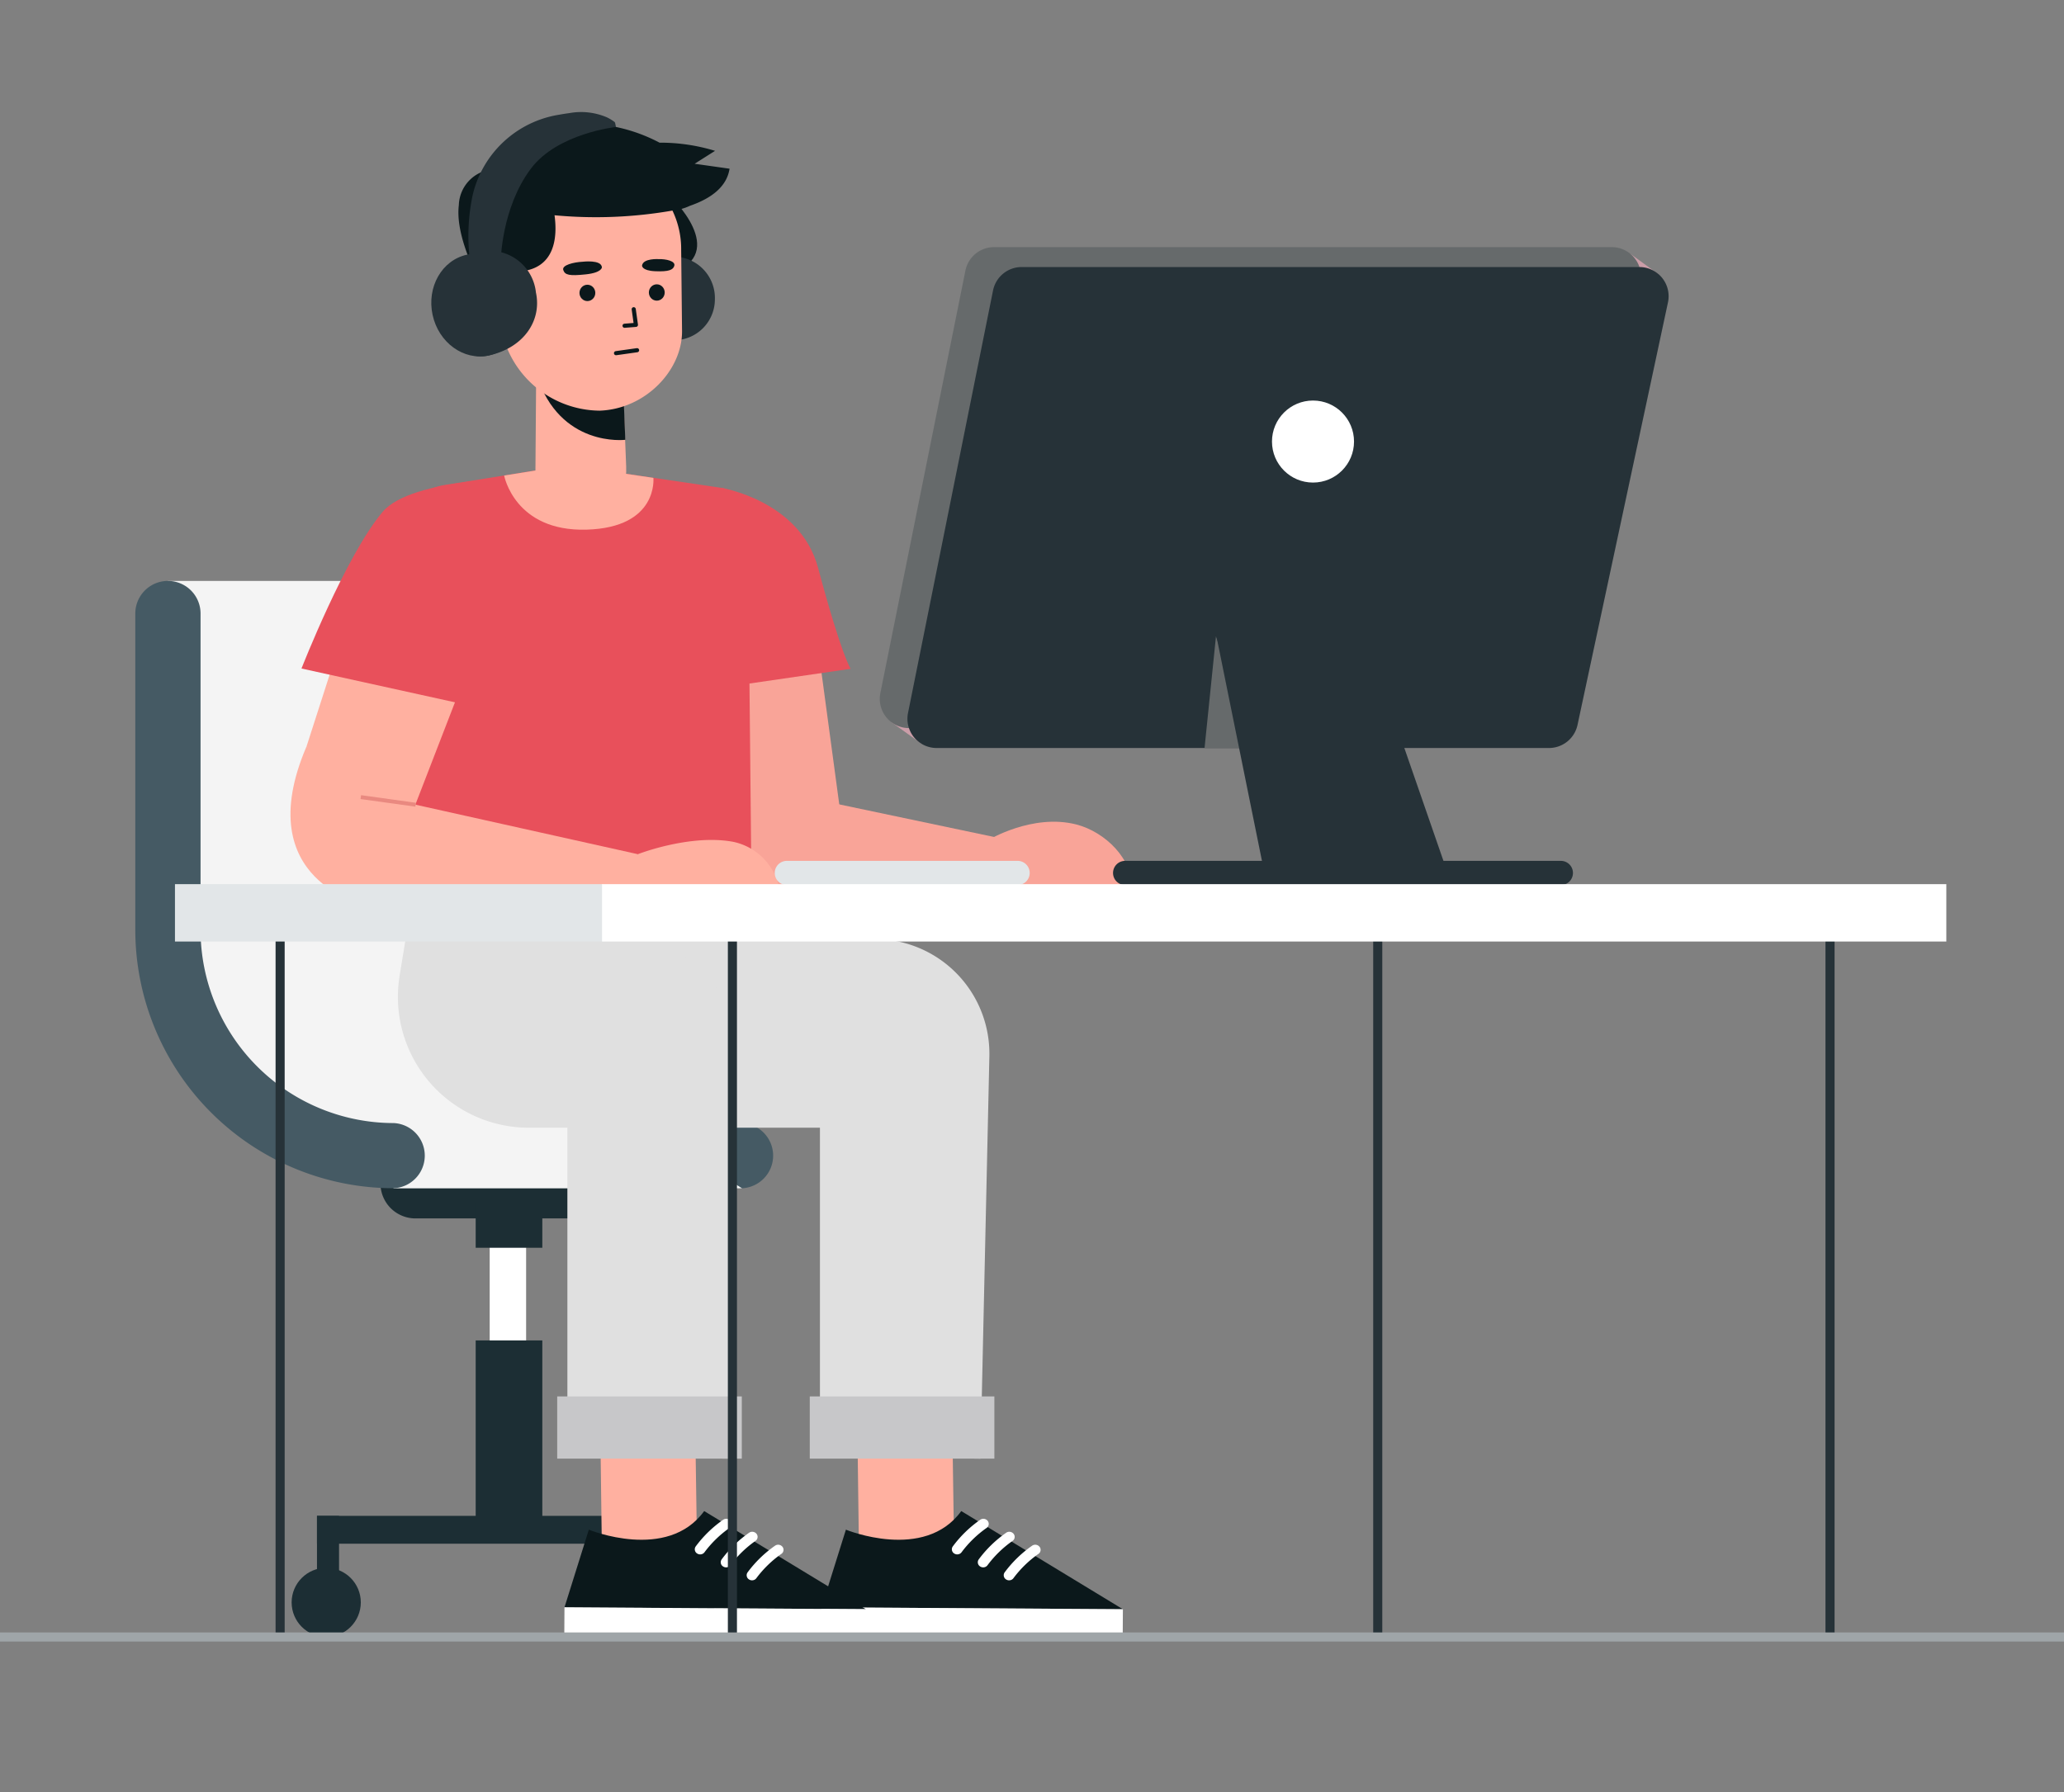 <?xml version="1.0" encoding="UTF-8" standalone="no"?>
<svg
   xmlns:dc="http://purl.org/dc/elements/1.1/"
   xmlns:cc="http://creativecommons.org/ns#"
   xmlns:rdf="http://www.w3.org/1999/02/22-rdf-syntax-ns#"
   xmlns:svg="http://www.w3.org/2000/svg"
   xmlns="http://www.w3.org/2000/svg"
   xmlns:sodipodi="http://sodipodi.sourceforge.net/DTD/sodipodi-0.dtd"
   xmlns:inkscape="http://www.inkscape.org/namespaces/inkscape"
   id="Layer_1"
   data-name="Layer 1"
   viewBox="0 0 263.597 228.947"
   version="1.1"
   sodipodi:docname="heroes-1.svg"
   inkscape:version="0.92.4 (5da689c313, 2019-01-14)">
  <rect x="0" y="0" width="263.597" height="228.947" fill="#808080" stroke="none"/>
  <sodipodi:namedview
     pagecolor="#ffffff"
     bordercolor="#666666"
     borderopacity="1"
     objecttolerance="10"
     gridtolerance="10"
     guidetolerance="10"
     inkscape:pageopacity="0"
     inkscape:pageshadow="2"
     inkscape:window-width="1920"
     inkscape:window-height="1027"
     id="namedview163"
     showgrid="false"
     inkscape:zoom="2.9155603"
     inkscape:cx="86.568085"
     inkscape:cy="135.83118"
     inkscape:window-x="1358"
     inkscape:window-y="-8"
     inkscape:window-maximized="1"
     inkscape:current-layer="Layer_1" />
  <defs
     id="defs4">
    <style
       id="style2">.cls-1{fill:#f5f5f5;}.cls-2{fill:#fff;}.cls-3{fill:#1c2e34;}.cls-4{fill:#455a64;}.cls-5{fill:#f4f4f4;}.cls-6{fill:#ffb0a0;}.cls-7{fill:#0b181b;}.cls-8{fill:#e0e0e0;}.cls-9{fill:#c7c7c9;}.cls-10{fill:#f9a498;}.cls-11{fill:#e8505b;}.cls-12,.cls-14,.cls-16,.cls-20,.cls-21{fill:none;}.cls-12{stroke:#e98980;stroke-width:0.5px;}.cls-12,.cls-20,.cls-21{stroke-miterlimit:10;}.cls-13{fill:#263238;}.cls-14{stroke:#0b181b;stroke-width:0.527px;}.cls-14,.cls-16{stroke-linecap:round;stroke-linejoin:round;}.cls-15{fill:#ffba99;}.cls-16{stroke:#312220;stroke-width:0.558px;}.cls-17{fill:#cb9da8;}.cls-18{fill:#666a6b;}.cls-19{fill:#e2e6e8;}.cls-20{stroke:#263238;}.cls-20,.cls-21{stroke-width:1.161px;}.cls-21{stroke:#9fa5a8;}</style>
  </defs>
  <title
     id="title6">details-2</title>
  <rect
     class="cls-2"
     x="62.539"
     y="157.454"
     width="4.652"
     height="16.438"
     id="rect18"
     style="fill:#ffffff;stroke-width:1" />
  <path
     class="cls-3"
     d="M 77.041,155.638 H 53.055 a 4.464,4.464 0 0 1 -4.464,-4.464 v 0 a 4.464,4.464 0 0 1 4.464,-4.464 h 23.986 a 4.464,4.464 0 0 1 4.464,4.464 v 0 a 4.464,4.464 0 0 1 -4.464,4.464 z"
     id="path20"
     inkscape:connector-curvature="0"
     style="fill:#1c2e34;stroke-width:1" />
  <rect
     class="cls-3"
     x="60.75"
     y="153.551"
     width="8.511"
     height="5.838"
     id="rect22"
     style="fill:#1c2e34;stroke-width:1" />
  <rect
     class="cls-3"
     x="60.75"
     y="171.224"
     width="8.511"
     height="25.559"
     id="rect24"
     style="fill:#1c2e34;stroke-width:1" />
  <rect
     class="cls-3"
     x="40.482"
     y="193.634"
     width="48.062"
     height="3.557"
     id="rect26"
     style="fill:#1c2e34;stroke-width:1" />
  <rect
     class="cls-3"
     x="40.482"
     y="193.634"
     width="2.819"
     height="11.055"
     id="rect28"
     style="fill:#1c2e34;stroke-width:1" />
  <circle
     class="cls-3"
     cx="41.662"
     cy="204.689"
     r="4.417"
     id="circle30"
     style="fill:#1c2e34;stroke-width:1" />
  <rect
     class="cls-3"
     x="85.725"
     y="193.634"
     width="2.819"
     height="11.055"
     id="rect32"
     style="fill:#1c2e34;stroke-width:1" />
  <circle
     class="cls-3"
     cx="86.905"
     cy="204.689"
     r="4.417"
     id="circle34"
     style="fill:#1c2e34;stroke-width:1" />
  <path
     class="cls-4"
     d="M 94.764,151.784 A 33.034,33.034 0 0 1 61.769,118.789 V 78.373 a 4.167,4.167 0 0 1 8.334,0 v 40.423 a 24.69,24.69 0 0 0 24.662,24.663 4.167,4.167 0 0 1 0,8.325 z"
     id="path36"
     inkscape:connector-curvature="0"
     style="fill:#455a64;stroke-width:1" />
  <polygon
     class="cls-5"
     points="99.824,140.256 96.91,138.475 94.481,122.448 94.319,103.183 93.589,92.032 57.651,92.032 59.837,118.401 58.788,138.234 76.713,149.646 80.939,154.705 116.877,154.705 107.109,148.513 "
     id="polygon38"
     transform="matrix(1.238,0,0,1.238,-49.925,-39.73)"
     style="fill:#f4f4f4;stroke-width:0.808" />
  <path
     class="cls-4"
     d="M 50.274,151.784 A 33.034,33.034 0 0 1 17.279,118.789 V 78.373 a 4.167,4.167 0 0 1 8.334,0 v 40.423 a 24.69,24.69 0 0 0 24.662,24.663 4.167,4.167 0 0 1 0,8.325 z"
     id="path40"
     inkscape:connector-curvature="0"
     style="fill:#455a64;stroke-width:1" />
  <polygon
     class="cls-6"
     points="128.962,193.986 138.408,194.046 138.77,193.076 138.486,173.781 128.692,173.261 "
     id="polygon42"
     transform="matrix(1.238,0,0,1.238,-49.925,-39.73)"
     style="fill:#ffb0a0;stroke-width:0.808" />
  <path
     class="cls-7"
     d="m 108.032,195.398 c 0,0 10.028,4.124 14.732,-2.377 l 20.644,12.541 -38.485,-0.248 z"
     id="path44"
     inkscape:connector-curvature="0"
     style="fill:#0b181b;stroke-width:1" />
  <rect
     class="cls-2"
     x="-208.176"
     y="106.242"
     width="3.544"
     height="38.485"
     transform="rotate(-89.631)"
     id="rect46"
     style="fill:#ffffff;stroke-width:1" />
  <path
     class="cls-2"
     d="m 122.515,198.506 a 0.676,0.676 0 0 0 0.281,-0.214 14.043,14.043 0 0 1 3.173,-3.095 0.628,0.628 0 0 0 0.21,-0.867 l -0.024,-0.035 a 0.708,0.708 0 0 0 -0.941,-0.18 15.067,15.067 0 0 0 -3.521,3.409 0.628,0.628 0 0 0 0.116,0.88 l 0.035,0.025 a 0.711,0.711 0 0 0 0.67,0.075 z"
     id="path48"
     inkscape:connector-curvature="0"
     style="fill:#ffffff;stroke-width:1" />
  <path
     class="cls-2"
     d="m 125.828,200.164 a 0.677,0.677 0 0 0 0.281,-0.214 14.037,14.037 0 0 1 3.173,-3.095 0.628,0.628 0 0 0 0.21,-0.867 l -0.024,-0.035 a 0.706,0.706 0 0 0 -0.941,-0.181 15.067,15.067 0 0 0 -3.521,3.409 0.628,0.628 0 0 0 0.118,0.88 l 0.034,0.024 a 0.711,0.711 0 0 0 0.67,0.078 z"
     id="path50"
     inkscape:connector-curvature="0"
     style="fill:#ffffff;stroke-width:1" />
  <path
     class="cls-2"
     d="m 129.139,201.819 a 0.676,0.676 0 0 0 0.281,-0.214 14.052,14.052 0 0 1 3.173,-3.095 0.628,0.628 0 0 0 0.21,-0.867 l -0.024,-0.035 a 0.706,0.706 0 0 0 -0.941,-0.18 15.076,15.076 0 0 0 -3.521,3.409 0.628,0.628 0 0 0 0.118,0.88 l 0.033,0.024 a 0.711,0.711 0 0 0 0.67,0.077 z"
     id="path52"
     inkscape:connector-curvature="0"
     style="fill:#ffffff;stroke-width:1" />
  <path
     class="cls-8"
     d="m 77.604,119.893 5.685,4.761 c -1.659,10.166 -7.139,19.398 3.162,19.398 h 18.265 v 41.997 l 20.495,0.275 1.144,-51.451 A 14.645,14.645 0 0 0 111.985,119.956 h -0.239 z"
     id="path54"
     inkscape:connector-curvature="0"
     style="fill:#e0e0e0;stroke-width:1" />
  <rect
     class="cls-9"
     x="103.417"
     y="178.376"
     width="23.577"
     height="7.948"
     id="rect56"
     style="fill:#c7c7c9;stroke-width:1" />
  <polygon
     class="cls-6"
     points="102.442,193.986 111.887,194.046 112.25,193.076 111.966,173.781 102.172,173.261 "
     id="polygon58"
     transform="matrix(1.238,0,0,1.238,-49.925,-39.73)"
     style="fill:#ffb0a0;stroke-width:0.808" />
  <path
     class="cls-7"
     d="m 75.2,195.398 c 0,0 10.028,4.124 14.732,-2.377 l 20.646,12.541 -38.485,-0.248 z"
     id="path60"
     inkscape:connector-curvature="0"
     style="fill:#0b181b;stroke-width:1" />
  <rect
     class="cls-2"
     x="-208.388"
     y="73.411"
     width="3.544"
     height="38.485"
     transform="rotate(-89.631)"
     id="rect62"
     style="fill:#ffffff;stroke-width:1" />
  <path
     class="cls-2"
     d="m 89.684,198.506 a 0.676,0.676 0 0 0 0.281,-0.214 14.043,14.043 0 0 1 3.173,-3.095 0.628,0.628 0 0 0 0.21,-0.867 l -0.024,-0.035 a 0.708,0.708 0 0 0 -0.941,-0.18 15.062,15.062 0 0 0 -3.521,3.409 0.628,0.628 0 0 0 0.116,0.88 l 0.035,0.025 a 0.711,0.711 0 0 0 0.67,0.075 z"
     id="path64"
     inkscape:connector-curvature="0"
     style="fill:#ffffff;stroke-width:1" />
  <path
     class="cls-2"
     d="m 92.997,200.164 a 0.677,0.677 0 0 0 0.281,-0.214 14.04,14.04 0 0 1 3.173,-3.095 0.628,0.628 0 0 0 0.21,-0.867 l -0.024,-0.035 a 0.706,0.706 0 0 0 -0.941,-0.181 15.067,15.067 0 0 0 -3.521,3.409 0.628,0.628 0 0 0 0.118,0.88 l 0.033,0.024 a 0.711,0.711 0 0 0 0.67,0.078 z"
     id="path66"
     inkscape:connector-curvature="0"
     style="fill:#ffffff;stroke-width:1" />
  <path
     class="cls-2"
     d="m 96.308,201.819 a 0.676,0.676 0 0 0 0.281,-0.214 14.052,14.052 0 0 1 3.173,-3.095 0.628,0.628 0 0 0 0.21,-0.867 l -0.023,-0.035 a 0.706,0.706 0 0 0 -0.941,-0.18 15.07,15.07 0 0 0 -3.521,3.409 0.628,0.628 0 0 0 0.118,0.88 l 0.033,0.024 a 0.711,0.711 0 0 0 0.67,0.077 z"
     id="path68"
     inkscape:connector-curvature="0"
     style="fill:#ffffff;stroke-width:1" />
  <path
     class="cls-8"
     d="m 51.81,119.893 -0.776,4.761 a 16.713,16.713 0 0 0 16.49,19.398 h 4.937 v 41.997 l 20.495,0.274 1.144,-51.451 a 14.644,14.644 0 0 0 -14.36,-14.916 h -0.248 z"
     id="path70"
     inkscape:connector-curvature="0"
     style="fill:#e0e0e0;stroke-width:1" />
  <rect
     class="cls-9"
     x="71.161"
     y="178.376"
     width="23.577"
     height="7.948"
     id="rect72"
     style="fill:#c7c7c9;stroke-width:1" />
  <polygon
     class="cls-10"
     points="117.658,123.928 115.318,111.798 123.358,114.343 145.664,119.039 146.866,123.514 "
     id="polygon74"
     transform="matrix(1.238,0,0,1.238,-49.925,-39.73)"
     style="fill:#f9a498;stroke-width:0.808" />
  <path
     class="cls-10"
     d="m 126.209,107.311 c 0,0 5.646,-3.427 11.242,-1.997 3.689,0.943 7.345,4.49 7.056,8.287 v 0 l -22.463,-0.287 z"
     id="path76"
     inkscape:connector-curvature="0"
     style="fill:#f9a498;stroke-width:1" />
  <path
     class="cls-10"
     d="m 104.367,81.861 3.188,23.645 c 0,0 -13.802,7.263 -13.512,6.39 0.29,-0.873 -3.095,-30.031 -3.095,-30.031 h 13.421 v 0 z"
     id="path78"
     inkscape:connector-curvature="0"
     style="fill:#f9a498;stroke-width:1" />
  <path
     class="cls-11"
     d="m 92.038,62.303 c 0,0 10.13,1.594 12.442,10.24 3.011,11.265 4.158,12.89 4.158,12.89 l -15.319,2.228 z"
     id="path80"
     inkscape:connector-curvature="0"
     style="fill:#e8505b;stroke-width:1" />
  <path
     class="cls-11"
     d="m 72.567,59.432 19.472,2.871 a 4.054,4.054 0 0 1 3.466,3.971 l 0.463,46.192 -43.441,0.124 -2.948,-40.296 1.609,-5.463 a 6.917,6.917 0 0 1 5.54,-4.869 z"
     id="path82"
     inkscape:connector-curvature="0"
     style="fill:#e8505b;stroke-width:1" />
  <polygon
     class="cls-6"
     points="88.646,100.976 82.075,117.963 71.94,109.141 75.873,96.919 "
     id="polygon84"
     transform="matrix(1.238,0,0,1.238,-49.925,-39.73)"
     style="fill:#ffb0a0;stroke-width:0.808" />
  <path
     class="cls-11"
     d="m 67.734,61.064 c 0,0 -15.121,-0.135 -18.879,4.333 -4.734,5.624 -10.351,19.998 -10.351,19.998 l 24.59,5.417 z"
     id="path86"
     inkscape:connector-curvature="0"
     style="fill:#e8505b;stroke-width:1" />
  <path
     class="cls-6"
     d="m 53.085,102.793 28.375,6.32 -1.169,6.284 -33.53,0.224 c 0,0 -14.995,-3.026 -7.628,-20.238 z"
     id="path88"
     inkscape:connector-curvature="0"
     style="fill:#ffb0a0;stroke-width:1" />
  <path
     class="cls-6"
     d="m 81.461,109.113 c 0,0 6.668,-2.61 12.19,-1.578 a 7.576,7.576 0 0 1 5.983,8.081 v 0 l -22.283,-0.204 z"
     id="path90"
     inkscape:connector-curvature="0"
     style="fill:#ffb0a0;stroke-width:1" />
  <line
     class="cls-12"
     x1="53.085"
     y1="102.793"
     x2="46.079"
     y2="101.822"
     id="line92"
     style="fill:none;stroke:#e98980;stroke-width:0.5px;stroke-miterlimit:10" />
  <path
     class="cls-7"
     d="m 85.569,25.041 c 0,0 7.72,7.254 0.116,9.885 z"
     id="path94"
     inkscape:connector-curvature="0"
     style="fill:#0b181b;stroke-width:1" />
  <path
     class="cls-13"
     d="m 80.967,37.964 a 5.282,5.282 0 0 0 5.021,5.497 5.225,5.225 0 0 0 5.31,-5.14 v -0.03 a 5.281,5.281 0 0 0 -5.021,-5.497 5.225,5.225 0 0 0 -5.31,5.14 z"
     id="path96"
     inkscape:connector-curvature="0"
     style="fill:#263238;stroke-width:1" />
  <path
     class="cls-6"
     d="m 79.566,49.341 0.405,10.287 c 0.15,3.612 -1.928,5.624 -5.373,5.726 v 0 c -2.941,0.085 -6.227,-1.213 -6.223,-4.402 l 0.124,-16.217 z"
     id="path98"
     inkscape:connector-curvature="0"
     style="fill:#ffb0a0;stroke-width:1" />
  <path
     class="cls-7"
     d="m 79.857,56.181 c 0,0 -8.353,1.036 -11.326,-8.294 -0.936,-2.94 11.018,0.401 11.018,0.401 z"
     id="path100"
     inkscape:connector-curvature="0"
     style="fill:#0b181b;stroke-width:1" />
  <path
     class="cls-6"
     d="m 76.595,52.458 v 0 c 5.875,-0.218 10.535,-5.191 10.51,-10.151 L 86.994,31.929 A 11.389,11.389 0 0 0 76.144,20.437 v 0 c -6.163,-0.194 -12.38,4.771 -12.549,11.133 l 0.18,8.085 a 12.934,12.934 0 0 0 12.82,12.803 z"
     id="path102"
     inkscape:connector-curvature="0"
     style="fill:#ffb0a0;stroke-width:1" />
  <polyline
     class="cls-14"
     points="105.702 63.998 105.928 65.611 104.756 65.703"
     id="polyline104"
     transform="matrix(1.238,0,0,1.238,-49.925,-39.73)"
     style="fill:none;stroke:#0b181b;stroke-width:0.426px;stroke-linecap:round;stroke-linejoin:round" />
  <path
     class="cls-7"
     d="m 74.407,33.435 c 0,0 2.398,-0.301 2.462,0.709 0,0 0.026,0.685 -2.069,0.905 -2.095,0.22 -2.647,0.083 -2.863,-0.552 -0.217,-0.635 1.342,-1.01 2.47,-1.062 z"
     id="path106"
     inkscape:connector-curvature="0"
     style="fill:#0b181b;stroke-width:1" />
  <path
     class="cls-7"
     d="m 84.117,33.099 c 0,0 -1.994,-0.131 -2.119,0.824 0,0 -0.068,0.647 1.676,0.723 1.744,0.076 2.301,-0.176 2.445,-0.702 0.162,-0.597 -1.057,-0.869 -2.002,-0.846 z"
     id="path108"
     inkscape:connector-curvature="0"
     style="fill:#0b181b;stroke-width:1" />
  <ellipse
     class="cls-7"
     cx="83.638"
     cy="37.9"
     rx="1.011"
     ry="1.044"
     transform="rotate(-0.368)"
     id="ellipse110"
     style="fill:#0b181b;stroke-width:1" />
  <ellipse
     class="cls-7"
     cx="74.777"
     cy="37.892"
     rx="1.011"
     ry="1.044"
     transform="rotate(-0.365)"
     id="ellipse112"
     style="fill:#0b181b;stroke-width:1" />
  <line
     class="cls-14"
     x1="78.672"
     y1="45.114"
     x2="81.364"
     y2="44.735"
     id="line114"
     style="fill:none;stroke:#0b181b;stroke-width:0.527px;stroke-linecap:round;stroke-linejoin:round" />
  <path
     class="cls-7"
     d="m 93.172,21.55 -4.457,-0.631 c 1.302,-0.828 2.607,-1.651 2.607,-1.651 A 23.859,23.859 0 0 0 84.232,18.225 21.037,21.037 0 0 0 74.675,15.782 c -5.176,-0.063 -9.595,2.742 -11.192,5.832 v 0 a 4.741,4.741 0 0 0 -4.885,4.594 v 0 c -0.764,6.302 6.821,16.713 6.821,16.713 l 0.85,-8.234 c 4.704,-0.337 4.921,-4.484 4.552,-7.189 a 56.837,56.837 0 0 0 15.118,-0.61 6.593,6.593 0 0 0 2.179,-0.603 c 2.686,-0.927 4.694,-2.405 5.055,-4.735 z"
     id="path116"
     inkscape:connector-curvature="0"
     style="fill:#0b181b;stroke-width:1" />
  <path
     class="cls-15"
     d="m 58.373,39.664 a 4.225,4.225 0 0 0 4.016,4.396 4.179,4.179 0 0 0 4.247,-4.11 v -0.025 a 4.225,4.225 0 0 0 -4.016,-4.396 4.179,4.179 0 0 0 -4.247,4.11 z"
     id="path118"
     inkscape:connector-curvature="0"
     style="fill:#ffba99;stroke-width:1" />
  <path
     class="cls-16"
     d="m 63.888,40.862 c 0,0 0.079,-3.095 -2.794,-2.696"
     id="path120"
     inkscape:connector-curvature="0"
     style="fill:none;stroke:#312220;stroke-width:0.558px;stroke-linecap:round;stroke-linejoin:round" />
  <path
     class="cls-13"
     d="m 78.542,15.628 0.124,0.595 c 0,0 -7.465,0.785 -10.868,5.323 -3.793,5.058 -3.853,11.884 -3.853,11.884 l -1.609,0.136 0.108,-10.816 3.235,-3.372 5.156,-3.084 3.609,-1.154 z"
     id="path122"
     inkscape:connector-curvature="0"
     style="fill:#263238;stroke-width:1" />
  <path
     class="cls-13"
     d="m 68.444,37.361 c 0.771,3.554 -1.523,7.069 -6.03,8.047 -3.188,0.692 -4.743,-1.988 -5.514,-5.542 a 5.942,5.942 0 1 1 11.544,-2.504 z"
     id="path124"
     inkscape:connector-curvature="0"
     style="fill:#263238;stroke-width:1" />
  <ellipse
     class="cls-13"
     cx="51.372"
     cy="51.021"
     rx="5.906"
     ry="6.585"
     transform="rotate(-12.237)"
     id="ellipse126"
     style="fill:#263238;stroke-width:1" />
  <path
     class="cls-13"
     d="m 60.019,33.292 a 25.181,25.181 0 0 1 0.324,-8.271 13.516,13.516 0 0 1 11.067,-10.368 q 0.63,-0.115 1.328,-0.209 a 8.369,8.369 0 0 1 4.779,0.547 5.724,5.724 0 0 1 1.026,0.635 c 0,0 -7.251,0.301 -10.741,4.178 a 20.015,20.015 0 0 0 -4.722,14.15 z"
     id="path128"
     inkscape:connector-curvature="0"
     style="fill:#263238;stroke-width:1" />
  <path
     class="cls-6"
     d="m 64.386,60.742 8.18,-1.31 10.88,1.609 c 0,0 0.669,6.348 -8.531,6.616 -9.199,0.267 -10.53,-6.915 -10.53,-6.915 z"
     id="path130"
     inkscape:connector-curvature="0"
     style="fill:#ffb0a0;stroke-width:1" />
  <polygon
     class="cls-17"
     points="157.534,90.159 211.436,60.402 208.525,58.29 171.549,69.65 132.278,106.602 135.399,108.843 "
     id="polygon132"
     transform="matrix(1.238,0,0,1.238,-49.925,-39.73)"
     style="fill:#cb9da8;stroke-width:0.808" />
  <path
     class="cls-18"
     d="M 123.295,34.564 112.431,88.539 a 3.731,3.731 0 0 0 3.658,4.467 h 78.199 a 3.731,3.731 0 0 0 3.648,-2.95 L 209.489,36.08 a 3.731,3.731 0 0 0 -3.648,-4.512 h -78.888 a 3.731,3.731 0 0 0 -3.658,2.996 z"
     id="path134"
     inkscape:connector-curvature="0"
     style="fill:#666a6b;stroke-width:1" />
  <path
     class="cls-13"
     d="m 126.822,37.109 -10.859,53.973 a 3.731,3.731 0 0 0 3.658,4.467 h 78.199 a 3.731,3.731 0 0 0 3.648,-2.95 L 213.02,38.623 a 3.731,3.731 0 0 0 -3.648,-4.512 h -78.893 a 3.731,3.731 0 0 0 -3.657,2.998 z"
     id="path136"
     inkscape:connector-curvature="0"
     style="fill:#263238;stroke-width:1" />
  <polygon
     class="cls-18"
     points="169.715,109.275 165.767,97.747 164.588,109.275 "
     id="polygon138"
     transform="matrix(1.238,0,0,1.238,-49.925,-39.73)"
     style="fill:#666a6b;stroke-width:0.808" />
  <polygon
     class="cls-13"
     points="165.767,97.509 170.998,123.324 190.067,123.324 181.123,97.509 "
     id="polygon140"
     transform="matrix(1.238,0,0,1.238,-49.925,-39.73)"
     style="fill:#263238;stroke-width:0.808" />
  <circle
     class="cls-2"
     cx="167.686"
     cy="56.403"
     r="5.239"
     id="circle142"
     style="fill:#ffffff;stroke-width:1" />
  <path
     class="cls-13"
     d="M 199.335,109.966 H 143.693 a 1.544,1.544 0 0 0 -1.544,1.544 v 0 a 1.544,1.544 0 0 0 1.544,1.544 h 55.648 a 1.544,1.544 0 0 0 1.544,-1.544 v 0 a 1.544,1.544 0 0 0 -1.544,-1.544 v 0 z"
     id="path144"
     inkscape:connector-curvature="0"
     style="fill:#263238;stroke-width:1" />
  <path
     class="cls-19"
     d="m 129.961,109.966 h -29.473 a 1.544,1.544 0 0 0 -1.544,1.544 v 0 a 1.544,1.544 0 0 0 1.544,1.544 h 29.472 a 1.544,1.544 0 0 0 1.544,-1.544 v 0 a 1.544,1.544 0 0 0 -1.543,-1.544 z"
     id="path146"
     inkscape:connector-curvature="0"
     style="fill:#e2e6e8;stroke-width:1" />
  <line
     class="cls-20"
     x1="93.538"
     y1="117.972"
     x2="93.538"
     y2="209.106"
     id="line148"
     style="fill:none;stroke:#263238;stroke-width:1.161px;stroke-miterlimit:10" />
  <line
     class="cls-20"
     x1="35.775"
     y1="117.972"
     x2="35.775"
     y2="209.106"
     id="line150"
     style="fill:none;stroke:#263238;stroke-width:1.161px;stroke-miterlimit:10" />
  <line
     class="cls-20"
     x1="233.716"
     y1="117.972"
     x2="233.716"
     y2="209.106"
     id="line152"
     style="fill:none;stroke:#263238;stroke-width:1.161px;stroke-miterlimit:10" />
  <line
     class="cls-20"
     x1="175.954"
     y1="117.972"
     x2="175.954"
     y2="209.106"
     id="line154"
     style="fill:none;stroke:#263238;stroke-width:1.161px;stroke-miterlimit:10" />
  <rect
     class="cls-19"
     x="22.345"
     y="112.94"
     width="54.646"
     height="7.329"
     id="rect156"
     style="fill:#e2e6e8;stroke-width:1" />
  <rect
     class="cls-2"
     x="76.887"
     y="112.94"
     width="171.682"
     height="7.329"
     id="rect158"
     style="fill:#ffffff;stroke-width:1" />
  <line
     class="cls-21"
     x1="276.399"
     y1="209.106"
     x2="-27.514"
     y2="209.106"
     id="line160"
     style="fill:none;stroke:#9fa5a8;stroke-width:1.161px;stroke-miterlimit:10" />
</svg>

